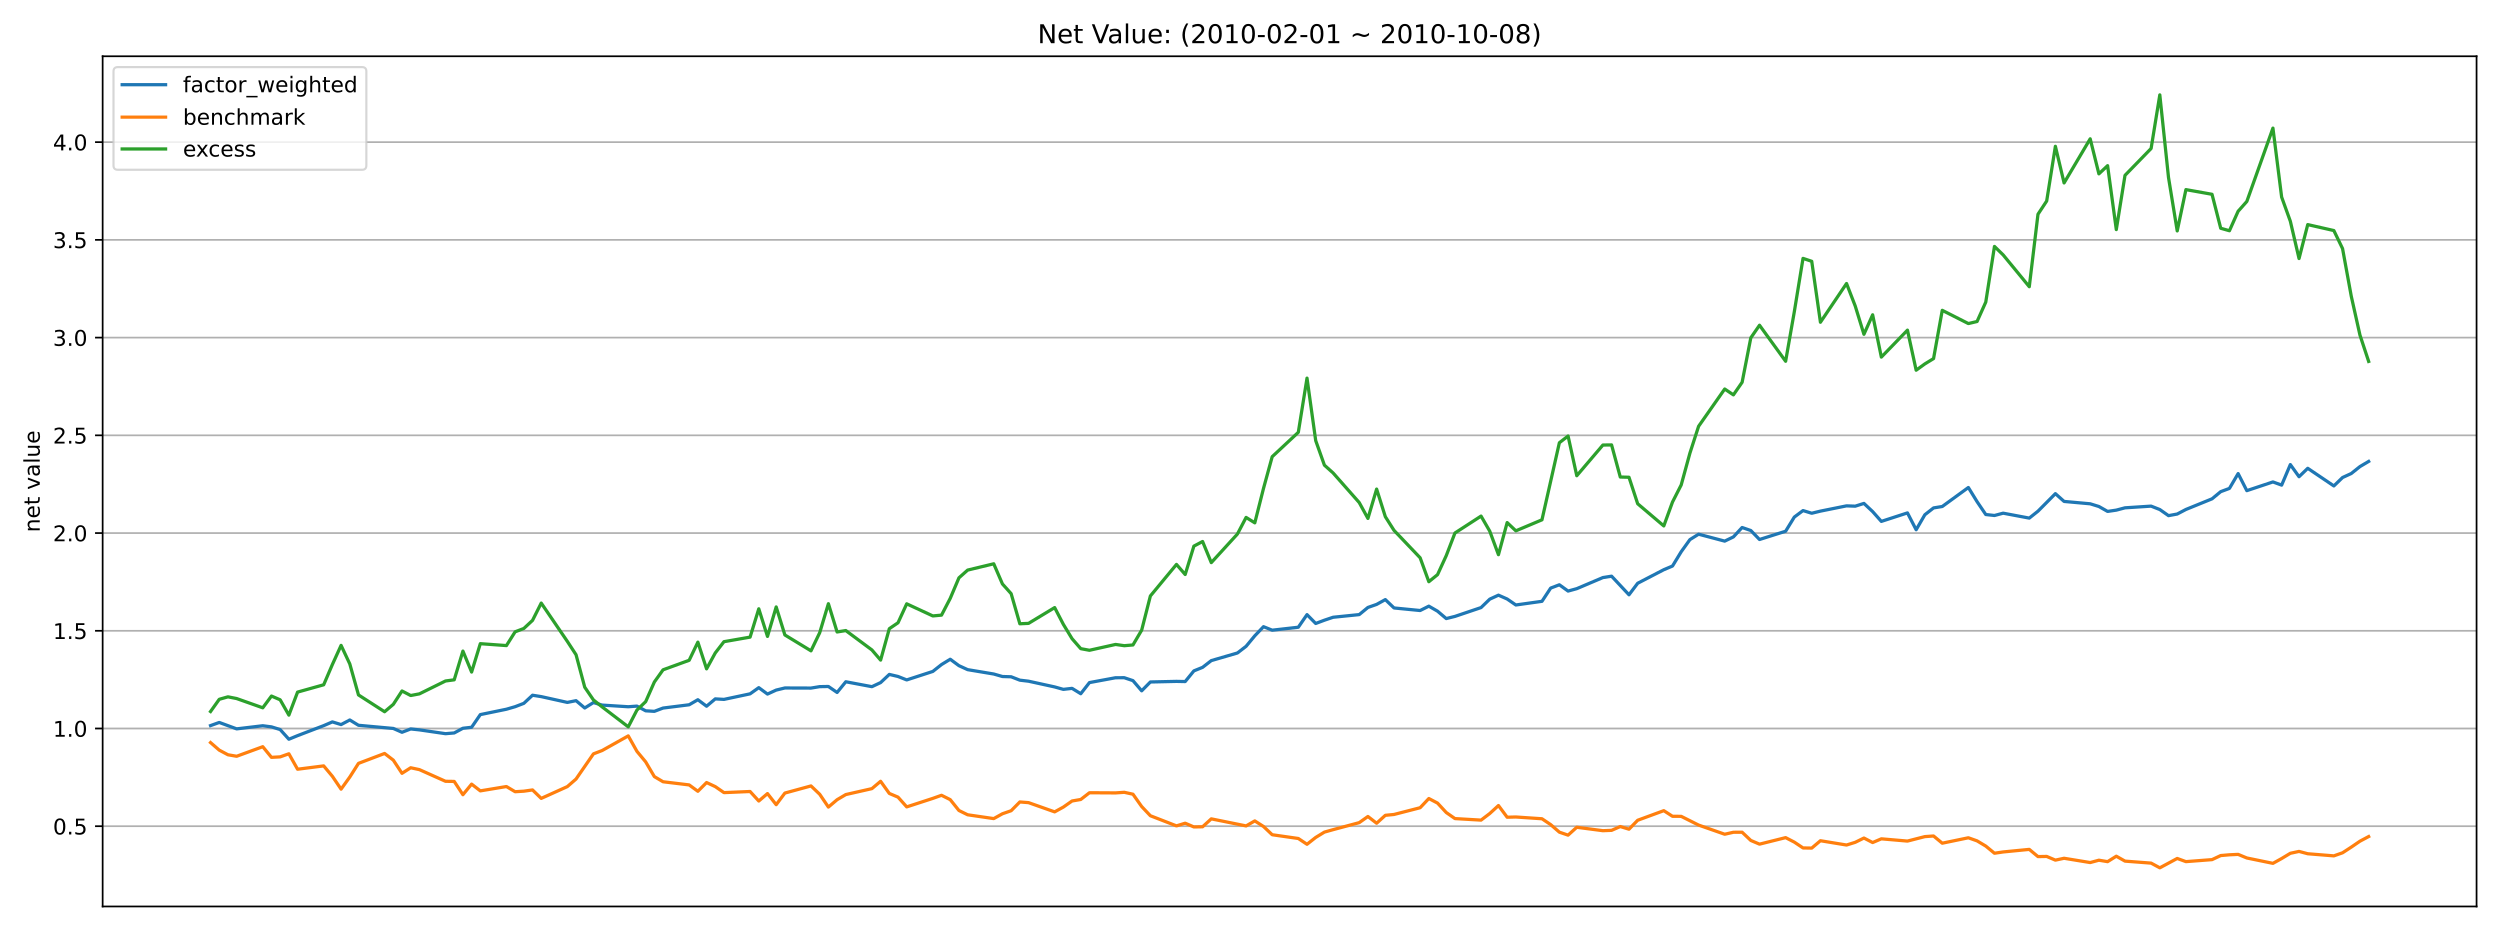 <?xml version="1.0" encoding="utf-8" standalone="no"?>
<!DOCTYPE svg PUBLIC "-//W3C//DTD SVG 1.1//EN"
  "http://www.w3.org/Graphics/SVG/1.1/DTD/svg11.dtd">
<!-- Created with matplotlib (https://matplotlib.org/) -->
<svg height="432pt" version="1.1" viewBox="0 0 1152 432" width="1152pt" xmlns="http://www.w3.org/2000/svg" xmlns:xlink="http://www.w3.org/1999/xlink">
 <defs>
  <style type="text/css">*{stroke-linecap:butt;stroke-linejoin:round;}</style>
 </defs>
 <g id="figure_1">
  <g id="patch_1">
   <path d="M 0 432 
L 1152 432 
L 1152 0 
L 0 0 
z
" style="fill:#ffffff;"/>
  </g>
  <g id="axes_1">
   <g id="patch_2">
    <path d="M 47.3 417.7 
L 1141.2 417.7 
L 1141.2 25.92 
L 47.3 25.92 
z
" style="fill:#ffffff;"/>
   </g>
   <g id="matplotlib.axis_1"/>
   <g id="matplotlib.axis_2">
    <g id="ytick_1">
     <g id="line2d_1">
      <path clip-path="url(#peb7932d9fa)" d="M 47.3 380.725 
L 1141.2 380.725 
" style="fill:none;stroke:#b0b0b0;stroke-linecap:square;stroke-width:0.8;"/>
     </g>
     <g id="line2d_2">
      <defs>
       <path d="M 0 0 
L -3.5 0 
" id="me5e9ace72b" style="stroke:#000000;stroke-width:0.8;"/>
      </defs>
      <g>
       <use style="stroke:#000000;stroke-width:0.8;" x="47.3" xlink:href="#me5e9ace72b" y="380.725"/>
      </g>
     </g>
     <g id="text_1">
      <!-- 0.5 -->
      <g transform="translate(24.397 384.524)scale(0.1 -0.1)">
       <defs>
        <path d="M 31.781 66.406 
Q 24.172 66.406 20.328 58.906 
Q 16.5 51.422 16.5 36.375 
Q 16.5 21.391 20.328 13.891 
Q 24.172 6.391 31.781 6.391 
Q 39.453 6.391 43.281 13.891 
Q 47.125 21.391 47.125 36.375 
Q 47.125 51.422 43.281 58.906 
Q 39.453 66.406 31.781 66.406 
z
M 31.781 74.219 
Q 44.047 74.219 50.516 64.516 
Q 56.984 54.828 56.984 36.375 
Q 56.984 17.969 50.516 8.266 
Q 44.047 -1.422 31.781 -1.422 
Q 19.531 -1.422 13.062 8.266 
Q 6.594 17.969 6.594 36.375 
Q 6.594 54.828 13.062 64.516 
Q 19.531 74.219 31.781 74.219 
z
" id="DejaVuSans-48"/>
        <path d="M 10.688 12.406 
L 21 12.406 
L 21 0 
L 10.688 0 
z
" id="DejaVuSans-46"/>
        <path d="M 10.797 72.906 
L 49.516 72.906 
L 49.516 64.594 
L 19.828 64.594 
L 19.828 46.734 
Q 21.969 47.469 24.109 47.828 
Q 26.266 48.188 28.422 48.188 
Q 40.625 48.188 47.75 41.5 
Q 54.891 34.812 54.891 23.391 
Q 54.891 11.625 47.562 5.094 
Q 40.234 -1.422 26.906 -1.422 
Q 22.312 -1.422 17.547 -0.641 
Q 12.797 0.141 7.719 1.703 
L 7.719 11.625 
Q 12.109 9.234 16.797 8.062 
Q 21.484 6.891 26.703 6.891 
Q 35.156 6.891 40.078 11.328 
Q 45.016 15.766 45.016 23.391 
Q 45.016 31 40.078 35.438 
Q 35.156 39.891 26.703 39.891 
Q 22.75 39.891 18.812 39.016 
Q 14.891 38.141 10.797 36.281 
z
" id="DejaVuSans-53"/>
       </defs>
       <use xlink:href="#DejaVuSans-48"/>
       <use x="63.623" xlink:href="#DejaVuSans-46"/>
       <use x="95.41" xlink:href="#DejaVuSans-53"/>
      </g>
     </g>
    </g>
    <g id="ytick_2">
     <g id="line2d_3">
      <path clip-path="url(#peb7932d9fa)" d="M 47.3 335.693 
L 1141.2 335.693 
" style="fill:none;stroke:#b0b0b0;stroke-linecap:square;stroke-width:0.8;"/>
     </g>
     <g id="line2d_4">
      <g>
       <use style="stroke:#000000;stroke-width:0.8;" x="47.3" xlink:href="#me5e9ace72b" y="335.693"/>
      </g>
     </g>
     <g id="text_2">
      <!-- 1.0 -->
      <g transform="translate(24.397 339.492)scale(0.1 -0.1)">
       <defs>
        <path d="M 12.406 8.297 
L 28.516 8.297 
L 28.516 63.922 
L 10.984 60.406 
L 10.984 69.391 
L 28.422 72.906 
L 38.281 72.906 
L 38.281 8.297 
L 54.391 8.297 
L 54.391 0 
L 12.406 0 
z
" id="DejaVuSans-49"/>
       </defs>
       <use xlink:href="#DejaVuSans-49"/>
       <use x="63.623" xlink:href="#DejaVuSans-46"/>
       <use x="95.41" xlink:href="#DejaVuSans-48"/>
      </g>
     </g>
    </g>
    <g id="ytick_3">
     <g id="line2d_5">
      <path clip-path="url(#peb7932d9fa)" d="M 47.3 290.66 
L 1141.2 290.66 
" style="fill:none;stroke:#b0b0b0;stroke-linecap:square;stroke-width:0.8;"/>
     </g>
     <g id="line2d_6">
      <g>
       <use style="stroke:#000000;stroke-width:0.8;" x="47.3" xlink:href="#me5e9ace72b" y="290.66"/>
      </g>
     </g>
     <g id="text_3">
      <!-- 1.5 -->
      <g transform="translate(24.397 294.46)scale(0.1 -0.1)">
       <use xlink:href="#DejaVuSans-49"/>
       <use x="63.623" xlink:href="#DejaVuSans-46"/>
       <use x="95.41" xlink:href="#DejaVuSans-53"/>
      </g>
     </g>
    </g>
    <g id="ytick_4">
     <g id="line2d_7">
      <path clip-path="url(#peb7932d9fa)" d="M 47.3 245.628 
L 1141.2 245.628 
" style="fill:none;stroke:#b0b0b0;stroke-linecap:square;stroke-width:0.8;"/>
     </g>
     <g id="line2d_8">
      <g>
       <use style="stroke:#000000;stroke-width:0.8;" x="47.3" xlink:href="#me5e9ace72b" y="245.628"/>
      </g>
     </g>
     <g id="text_4">
      <!-- 2.0 -->
      <g transform="translate(24.397 249.427)scale(0.1 -0.1)">
       <defs>
        <path d="M 19.188 8.297 
L 53.609 8.297 
L 53.609 0 
L 7.328 0 
L 7.328 8.297 
Q 12.938 14.109 22.625 23.891 
Q 32.328 33.688 34.812 36.531 
Q 39.547 41.844 41.422 45.531 
Q 43.312 49.219 43.312 52.781 
Q 43.312 58.594 39.234 62.25 
Q 35.156 65.922 28.609 65.922 
Q 23.969 65.922 18.812 64.312 
Q 13.672 62.703 7.812 59.422 
L 7.812 69.391 
Q 13.766 71.781 18.938 73 
Q 24.125 74.219 28.422 74.219 
Q 39.75 74.219 46.484 68.547 
Q 53.219 62.891 53.219 53.422 
Q 53.219 48.922 51.531 44.891 
Q 49.859 40.875 45.406 35.406 
Q 44.188 33.984 37.641 27.219 
Q 31.109 20.453 19.188 8.297 
z
" id="DejaVuSans-50"/>
       </defs>
       <use xlink:href="#DejaVuSans-50"/>
       <use x="63.623" xlink:href="#DejaVuSans-46"/>
       <use x="95.41" xlink:href="#DejaVuSans-48"/>
      </g>
     </g>
    </g>
    <g id="ytick_5">
     <g id="line2d_9">
      <path clip-path="url(#peb7932d9fa)" d="M 47.3 200.596 
L 1141.2 200.596 
" style="fill:none;stroke:#b0b0b0;stroke-linecap:square;stroke-width:0.8;"/>
     </g>
     <g id="line2d_10">
      <g>
       <use style="stroke:#000000;stroke-width:0.8;" x="47.3" xlink:href="#me5e9ace72b" y="200.596"/>
      </g>
     </g>
     <g id="text_5">
      <!-- 2.5 -->
      <g transform="translate(24.397 204.395)scale(0.1 -0.1)">
       <use xlink:href="#DejaVuSans-50"/>
       <use x="63.623" xlink:href="#DejaVuSans-46"/>
       <use x="95.41" xlink:href="#DejaVuSans-53"/>
      </g>
     </g>
    </g>
    <g id="ytick_6">
     <g id="line2d_11">
      <path clip-path="url(#peb7932d9fa)" d="M 47.3 155.564 
L 1141.2 155.564 
" style="fill:none;stroke:#b0b0b0;stroke-linecap:square;stroke-width:0.8;"/>
     </g>
     <g id="line2d_12">
      <g>
       <use style="stroke:#000000;stroke-width:0.8;" x="47.3" xlink:href="#me5e9ace72b" y="155.564"/>
      </g>
     </g>
     <g id="text_6">
      <!-- 3.0 -->
      <g transform="translate(24.397 159.363)scale(0.1 -0.1)">
       <defs>
        <path d="M 40.578 39.312 
Q 47.656 37.797 51.625 33 
Q 55.609 28.219 55.609 21.188 
Q 55.609 10.406 48.188 4.484 
Q 40.766 -1.422 27.094 -1.422 
Q 22.516 -1.422 17.656 -0.516 
Q 12.797 0.391 7.625 2.203 
L 7.625 11.719 
Q 11.719 9.328 16.594 8.109 
Q 21.484 6.891 26.812 6.891 
Q 36.078 6.891 40.938 10.547 
Q 45.797 14.203 45.797 21.188 
Q 45.797 27.641 41.281 31.266 
Q 36.766 34.906 28.719 34.906 
L 20.219 34.906 
L 20.219 43.016 
L 29.109 43.016 
Q 36.375 43.016 40.234 45.922 
Q 44.094 48.828 44.094 54.297 
Q 44.094 59.906 40.109 62.906 
Q 36.141 65.922 28.719 65.922 
Q 24.656 65.922 20.016 65.031 
Q 15.375 64.156 9.812 62.312 
L 9.812 71.094 
Q 15.438 72.656 20.344 73.438 
Q 25.25 74.219 29.594 74.219 
Q 40.828 74.219 47.359 69.109 
Q 53.906 64.016 53.906 55.328 
Q 53.906 49.266 50.438 45.094 
Q 46.969 40.922 40.578 39.312 
z
" id="DejaVuSans-51"/>
       </defs>
       <use xlink:href="#DejaVuSans-51"/>
       <use x="63.623" xlink:href="#DejaVuSans-46"/>
       <use x="95.41" xlink:href="#DejaVuSans-48"/>
      </g>
     </g>
    </g>
    <g id="ytick_7">
     <g id="line2d_13">
      <path clip-path="url(#peb7932d9fa)" d="M 47.3 110.531 
L 1141.2 110.531 
" style="fill:none;stroke:#b0b0b0;stroke-linecap:square;stroke-width:0.8;"/>
     </g>
     <g id="line2d_14">
      <g>
       <use style="stroke:#000000;stroke-width:0.8;" x="47.3" xlink:href="#me5e9ace72b" y="110.531"/>
      </g>
     </g>
     <g id="text_7">
      <!-- 3.5 -->
      <g transform="translate(24.397 114.33)scale(0.1 -0.1)">
       <use xlink:href="#DejaVuSans-51"/>
       <use x="63.623" xlink:href="#DejaVuSans-46"/>
       <use x="95.41" xlink:href="#DejaVuSans-53"/>
      </g>
     </g>
    </g>
    <g id="ytick_8">
     <g id="line2d_15">
      <path clip-path="url(#peb7932d9fa)" d="M 47.3 65.499 
L 1141.2 65.499 
" style="fill:none;stroke:#b0b0b0;stroke-linecap:square;stroke-width:0.8;"/>
     </g>
     <g id="line2d_16">
      <g>
       <use style="stroke:#000000;stroke-width:0.8;" x="47.3" xlink:href="#me5e9ace72b" y="65.499"/>
      </g>
     </g>
     <g id="text_8">
      <!-- 4.0 -->
      <g transform="translate(24.397 69.298)scale(0.1 -0.1)">
       <defs>
        <path d="M 37.797 64.312 
L 12.891 25.391 
L 37.797 25.391 
z
M 35.203 72.906 
L 47.609 72.906 
L 47.609 25.391 
L 58.016 25.391 
L 58.016 17.188 
L 47.609 17.188 
L 47.609 0 
L 37.797 0 
L 37.797 17.188 
L 4.891 17.188 
L 4.891 26.703 
z
" id="DejaVuSans-52"/>
       </defs>
       <use xlink:href="#DejaVuSans-52"/>
       <use x="63.623" xlink:href="#DejaVuSans-46"/>
       <use x="95.41" xlink:href="#DejaVuSans-48"/>
      </g>
     </g>
    </g>
    <g id="text_9">
     <!-- net value -->
     <g transform="translate(18.317 245.262)rotate(-90)scale(0.1 -0.1)">
      <defs>
       <path d="M 54.891 33.016 
L 54.891 0 
L 45.906 0 
L 45.906 32.719 
Q 45.906 40.484 42.875 44.328 
Q 39.844 48.188 33.797 48.188 
Q 26.516 48.188 22.312 43.547 
Q 18.109 38.922 18.109 30.906 
L 18.109 0 
L 9.078 0 
L 9.078 54.688 
L 18.109 54.688 
L 18.109 46.188 
Q 21.344 51.125 25.703 53.562 
Q 30.078 56 35.797 56 
Q 45.219 56 50.047 50.172 
Q 54.891 44.344 54.891 33.016 
z
" id="DejaVuSans-110"/>
       <path d="M 56.203 29.594 
L 56.203 25.203 
L 14.891 25.203 
Q 15.484 15.922 20.484 11.062 
Q 25.484 6.203 34.422 6.203 
Q 39.594 6.203 44.453 7.469 
Q 49.312 8.734 54.109 11.281 
L 54.109 2.781 
Q 49.266 0.734 44.188 -0.344 
Q 39.109 -1.422 33.891 -1.422 
Q 20.797 -1.422 13.156 6.188 
Q 5.516 13.812 5.516 26.812 
Q 5.516 40.234 12.766 48.109 
Q 20.016 56 32.328 56 
Q 43.359 56 49.781 48.891 
Q 56.203 41.797 56.203 29.594 
z
M 47.219 32.234 
Q 47.125 39.594 43.094 43.984 
Q 39.062 48.391 32.422 48.391 
Q 24.906 48.391 20.391 44.141 
Q 15.875 39.891 15.188 32.172 
z
" id="DejaVuSans-101"/>
       <path d="M 18.312 70.219 
L 18.312 54.688 
L 36.812 54.688 
L 36.812 47.703 
L 18.312 47.703 
L 18.312 18.016 
Q 18.312 11.328 20.141 9.422 
Q 21.969 7.516 27.594 7.516 
L 36.812 7.516 
L 36.812 0 
L 27.594 0 
Q 17.188 0 13.234 3.875 
Q 9.281 7.766 9.281 18.016 
L 9.281 47.703 
L 2.688 47.703 
L 2.688 54.688 
L 9.281 54.688 
L 9.281 70.219 
z
" id="DejaVuSans-116"/>
       <path id="DejaVuSans-32"/>
       <path d="M 2.984 54.688 
L 12.5 54.688 
L 29.594 8.797 
L 46.688 54.688 
L 56.203 54.688 
L 35.688 0 
L 23.484 0 
z
" id="DejaVuSans-118"/>
       <path d="M 34.281 27.484 
Q 23.391 27.484 19.188 25 
Q 14.984 22.516 14.984 16.5 
Q 14.984 11.719 18.141 8.906 
Q 21.297 6.109 26.703 6.109 
Q 34.188 6.109 38.703 11.406 
Q 43.219 16.703 43.219 25.484 
L 43.219 27.484 
z
M 52.203 31.203 
L 52.203 0 
L 43.219 0 
L 43.219 8.297 
Q 40.141 3.328 35.547 0.953 
Q 30.953 -1.422 24.312 -1.422 
Q 15.922 -1.422 10.953 3.297 
Q 6 8.016 6 15.922 
Q 6 25.141 12.172 29.828 
Q 18.359 34.516 30.609 34.516 
L 43.219 34.516 
L 43.219 35.406 
Q 43.219 41.609 39.141 45 
Q 35.062 48.391 27.688 48.391 
Q 23 48.391 18.547 47.266 
Q 14.109 46.141 10.016 43.891 
L 10.016 52.203 
Q 14.938 54.109 19.578 55.047 
Q 24.219 56 28.609 56 
Q 40.484 56 46.344 49.844 
Q 52.203 43.703 52.203 31.203 
z
" id="DejaVuSans-97"/>
       <path d="M 9.422 75.984 
L 18.406 75.984 
L 18.406 0 
L 9.422 0 
z
" id="DejaVuSans-108"/>
       <path d="M 8.5 21.578 
L 8.5 54.688 
L 17.484 54.688 
L 17.484 21.922 
Q 17.484 14.156 20.5 10.266 
Q 23.531 6.391 29.594 6.391 
Q 36.859 6.391 41.078 11.031 
Q 45.312 15.672 45.312 23.688 
L 45.312 54.688 
L 54.297 54.688 
L 54.297 0 
L 45.312 0 
L 45.312 8.406 
Q 42.047 3.422 37.719 1 
Q 33.406 -1.422 27.688 -1.422 
Q 18.266 -1.422 13.375 4.438 
Q 8.5 10.297 8.5 21.578 
z
M 31.109 56 
z
" id="DejaVuSans-117"/>
      </defs>
      <use xlink:href="#DejaVuSans-110"/>
      <use x="63.379" xlink:href="#DejaVuSans-101"/>
      <use x="124.902" xlink:href="#DejaVuSans-116"/>
      <use x="164.111" xlink:href="#DejaVuSans-32"/>
      <use x="195.898" xlink:href="#DejaVuSans-118"/>
      <use x="255.078" xlink:href="#DejaVuSans-97"/>
      <use x="316.357" xlink:href="#DejaVuSans-108"/>
      <use x="344.141" xlink:href="#DejaVuSans-117"/>
      <use x="407.52" xlink:href="#DejaVuSans-101"/>
     </g>
    </g>
   </g>
   <g id="line2d_17">
    <path clip-path="url(#peb7932d9fa)" d="M 97.023 334.358 
L 101.033 332.907 
L 109.052 335.862 
L 121.082 334.424 
L 125.092 334.943 
L 129.102 336.178 
L 133.112 340.638 
L 137.122 338.984 
L 149.151 334.379 
L 153.161 332.651 
L 157.171 333.888 
L 161.181 331.762 
L 165.191 334.211 
L 181.231 335.671 
L 185.24 337.434 
L 189.25 335.9 
L 193.26 336.325 
L 205.29 338.079 
L 209.3 337.743 
L 213.31 335.584 
L 217.32 335.125 
L 221.33 329.291 
L 233.359 326.811 
L 237.369 325.643 
L 241.379 324.101 
L 245.389 320.363 
L 249.399 321 
L 261.429 323.668 
L 265.438 322.868 
L 269.448 326.243 
L 273.458 323.737 
L 277.468 324.905 
L 289.498 325.666 
L 293.508 325.371 
L 297.518 327.541 
L 301.527 327.786 
L 305.537 326.271 
L 317.567 324.758 
L 321.577 322.434 
L 325.587 325.422 
L 329.597 322.047 
L 333.607 322.279 
L 345.636 319.724 
L 349.646 316.872 
L 353.656 319.826 
L 357.666 317.988 
L 361.676 317.019 
L 373.706 317.067 
L 377.716 316.406 
L 381.725 316.332 
L 385.735 319.084 
L 389.745 314.157 
L 401.775 316.419 
L 405.785 314.537 
L 409.795 310.773 
L 413.805 311.717 
L 417.815 313.31 
L 429.844 309.395 
L 433.854 306.227 
L 437.864 303.779 
L 441.874 306.739 
L 445.884 308.572 
L 457.913 310.585 
L 461.923 311.739 
L 465.933 311.86 
L 469.943 313.42 
L 473.953 313.899 
L 485.983 316.534 
L 489.993 317.661 
L 494.003 317.197 
L 498.012 319.664 
L 502.022 314.534 
L 514.052 312.304 
L 518.062 312.294 
L 522.072 313.638 
L 526.082 318.328 
L 530.092 314.255 
L 542.121 313.979 
L 546.131 314.064 
L 550.141 309.142 
L 554.151 307.517 
L 558.161 304.407 
L 570.191 300.898 
L 574.201 297.813 
L 578.21 292.974 
L 582.22 288.78 
L 586.23 290.39 
L 598.26 289.026 
L 602.27 283.222 
L 606.28 287.294 
L 610.29 285.787 
L 614.299 284.435 
L 626.329 283.207 
L 630.339 279.913 
L 634.349 278.508 
L 638.359 276.294 
L 642.369 280.146 
L 654.398 281.327 
L 658.408 279.321 
L 662.418 281.63 
L 666.428 285.036 
L 670.438 284.039 
L 682.468 279.972 
L 686.478 276.092 
L 690.488 274.252 
L 694.497 276.022 
L 698.507 278.775 
L 710.537 277.086 
L 714.547 270.991 
L 718.557 269.467 
L 722.567 272.363 
L 726.577 271.257 
L 738.606 266.145 
L 742.616 265.504 
L 750.636 274.076 
L 754.646 268.765 
L 766.676 262.52 
L 770.685 260.83 
L 774.695 254.242 
L 778.705 248.66 
L 782.715 246.159 
L 794.745 249.349 
L 798.755 247.407 
L 802.765 243.076 
L 806.775 244.465 
L 810.784 248.598 
L 822.814 244.793 
L 826.824 238.264 
L 830.834 235.271 
L 834.844 236.506 
L 838.854 235.527 
L 850.883 233.1 
L 854.893 233.244 
L 858.903 231.973 
L 862.913 235.736 
L 866.923 240.256 
L 878.953 236.345 
L 882.963 244.106 
L 886.973 237.191 
L 890.982 234.049 
L 894.992 233.395 
L 907.022 224.644 
L 911.032 231.163 
L 915.042 237.091 
L 919.052 237.539 
L 923.062 236.473 
L 935.091 238.743 
L 939.101 235.554 
L 947.121 227.479 
L 951.131 231.058 
L 963.161 232.153 
L 967.17 233.394 
L 971.18 235.659 
L 975.19 235.07 
L 979.2 234.006 
L 991.23 233.222 
L 995.24 234.799 
L 999.25 237.609 
L 1003.26 236.866 
L 1007.269 234.759 
L 1019.299 229.863 
L 1023.309 226.554 
L 1027.319 225.062 
L 1031.329 218.231 
L 1035.339 226.091 
L 1047.368 222.079 
L 1051.378 223.543 
L 1055.388 214.08 
L 1059.398 219.668 
L 1063.408 215.796 
L 1075.438 223.918 
L 1079.448 220.043 
L 1083.457 218.199 
L 1087.467 215 
L 1091.477 212.625 
L 1091.477 212.625 
" style="fill:none;stroke:#1f77b4;stroke-linecap:square;stroke-width:1.5;"/>
   </g>
   <g id="line2d_18">
    <path clip-path="url(#peb7932d9fa)" d="M 97.023 342.186 
L 101.033 345.661 
L 105.043 347.801 
L 109.052 348.486 
L 121.082 344.079 
L 125.092 348.985 
L 129.102 348.767 
L 133.112 347.344 
L 137.122 354.457 
L 149.151 352.923 
L 153.161 357.722 
L 157.171 363.641 
L 161.181 358.064 
L 165.191 351.76 
L 177.221 347.196 
L 181.231 350.266 
L 185.24 356.34 
L 189.25 353.783 
L 193.26 354.644 
L 205.29 360.02 
L 209.3 360.083 
L 213.31 366.199 
L 217.32 361.323 
L 221.33 364.432 
L 233.359 362.438 
L 237.369 364.823 
L 241.379 364.578 
L 245.389 364.007 
L 249.399 367.899 
L 261.429 362.465 
L 265.438 358.982 
L 273.458 347.376 
L 277.468 345.841 
L 289.498 339.099 
L 293.508 346.231 
L 297.518 351.066 
L 301.527 357.86 
L 305.537 360.232 
L 317.567 361.69 
L 321.577 364.62 
L 325.587 360.601 
L 329.597 362.467 
L 333.607 365.24 
L 345.636 364.724 
L 349.646 369.107 
L 353.656 365.683 
L 357.666 370.794 
L 361.676 365.442 
L 373.706 362.158 
L 377.716 365.991 
L 381.725 371.901 
L 385.735 368.503 
L 389.745 366.135 
L 401.775 363.404 
L 405.785 360.021 
L 409.795 365.621 
L 413.805 367.323 
L 417.815 371.813 
L 429.844 367.895 
L 433.854 366.468 
L 437.864 368.473 
L 441.874 373.474 
L 445.884 375.45 
L 457.913 377.209 
L 461.923 374.98 
L 465.933 373.583 
L 469.943 369.542 
L 473.953 369.855 
L 485.983 374.108 
L 489.993 371.905 
L 494.003 369.096 
L 498.012 368.402 
L 502.022 365.293 
L 514.052 365.368 
L 518.062 365.094 
L 522.072 365.973 
L 526.082 371.647 
L 530.092 375.891 
L 542.121 380.564 
L 546.131 379.331 
L 550.141 381.055 
L 554.151 380.978 
L 558.161 377.328 
L 574.201 380.581 
L 578.21 378.272 
L 582.22 380.848 
L 586.23 384.647 
L 598.26 386.376 
L 602.27 389.044 
L 606.28 385.889 
L 610.29 383.432 
L 614.299 382.303 
L 626.329 379.075 
L 630.339 376.239 
L 634.349 379.343 
L 638.359 375.699 
L 642.369 375.305 
L 654.398 372.203 
L 658.408 367.961 
L 662.418 370.065 
L 666.428 374.408 
L 670.438 377.202 
L 682.468 377.91 
L 686.478 374.867 
L 690.488 371.195 
L 694.497 376.576 
L 698.507 376.47 
L 710.537 377.284 
L 714.547 379.978 
L 718.557 383.458 
L 722.567 384.832 
L 726.577 381.207 
L 738.606 382.782 
L 742.616 382.621 
L 746.626 380.869 
L 750.636 382.094 
L 754.646 377.974 
L 766.676 373.554 
L 770.685 376.146 
L 774.695 376.173 
L 782.715 380.196 
L 794.745 384.416 
L 798.755 383.51 
L 802.765 383.488 
L 806.775 387.28 
L 810.784 388.983 
L 822.814 385.98 
L 826.824 388.052 
L 830.834 390.73 
L 834.844 390.804 
L 838.854 387.409 
L 850.883 389.387 
L 854.893 388.135 
L 858.903 386.167 
L 862.913 388.244 
L 866.923 386.532 
L 878.953 387.569 
L 886.973 385.512 
L 890.982 385.224 
L 894.992 388.545 
L 907.022 386.05 
L 911.032 387.473 
L 915.042 389.873 
L 919.052 393.169 
L 923.062 392.577 
L 935.091 391.398 
L 939.101 394.72 
L 943.111 394.645 
L 947.121 396.347 
L 951.131 395.493 
L 963.161 397.464 
L 967.17 396.384 
L 971.18 397.049 
L 975.19 394.541 
L 979.2 396.804 
L 991.23 397.725 
L 995.24 399.892 
L 1003.26 395.577 
L 1007.269 397.038 
L 1019.299 396.119 
L 1023.309 394.239 
L 1027.319 393.891 
L 1031.329 393.702 
L 1035.339 395.357 
L 1047.368 397.831 
L 1051.378 395.612 
L 1055.388 393.198 
L 1059.398 392.331 
L 1063.408 393.408 
L 1075.438 394.383 
L 1079.448 392.965 
L 1083.457 390.361 
L 1087.467 387.621 
L 1091.477 385.486 
L 1091.477 385.486 
" style="fill:none;stroke:#ff7f0e;stroke-linecap:square;stroke-width:1.5;"/>
   </g>
   <g id="line2d_19">
    <path clip-path="url(#peb7932d9fa)" d="M 97.023 327.864 
L 101.033 322.241 
L 105.043 321.101 
L 109.052 321.894 
L 121.082 326.156 
L 125.092 320.74 
L 129.102 322.467 
L 133.112 329.519 
L 137.122 318.919 
L 149.151 315.548 
L 153.161 306.201 
L 157.171 297.389 
L 161.181 305.943 
L 165.191 320.223 
L 177.221 327.966 
L 181.231 324.566 
L 185.24 318.404 
L 189.25 320.494 
L 193.26 319.732 
L 205.29 313.797 
L 209.3 313.26 
L 213.31 300.024 
L 217.32 309.677 
L 221.33 296.605 
L 233.359 297.483 
L 237.369 291.138 
L 241.379 289.604 
L 245.389 285.87 
L 249.399 277.899 
L 261.429 295.551 
L 265.438 301.695 
L 269.448 316.67 
L 273.458 322.537 
L 277.468 325.74 
L 289.498 334.933 
L 293.508 327.191 
L 297.518 323.329 
L 301.527 314.267 
L 305.537 308.648 
L 317.567 304.261 
L 321.577 295.908 
L 325.587 308.201 
L 329.597 300.878 
L 333.607 295.686 
L 345.636 293.586 
L 349.646 280.539 
L 353.656 293.256 
L 357.666 279.682 
L 361.676 292.593 
L 373.706 299.903 
L 377.716 291.553 
L 381.725 278.19 
L 385.735 291.212 
L 389.745 290.564 
L 401.775 299.496 
L 405.785 304.173 
L 409.795 289.7 
L 413.805 286.967 
L 417.815 278.242 
L 429.844 283.819 
L 433.854 283.454 
L 437.864 275.727 
L 441.874 266.272 
L 445.884 262.699 
L 457.913 259.799 
L 461.923 269.083 
L 465.933 273.56 
L 469.943 287.431 
L 473.953 287.252 
L 485.983 279.977 
L 489.993 287.698 
L 494.003 294.307 
L 498.012 298.905 
L 502.022 299.646 
L 514.052 296.961 
L 518.062 297.535 
L 522.072 297.196 
L 526.082 290.371 
L 530.092 274.621 
L 542.121 260.084 
L 546.131 264.728 
L 550.141 251.654 
L 554.151 249.526 
L 558.161 259.256 
L 570.191 246.093 
L 574.201 238.434 
L 578.21 240.923 
L 582.22 225.059 
L 586.23 210.439 
L 598.26 199.216 
L 602.27 174.25 
L 606.28 203.049 
L 610.29 214.349 
L 614.299 217.947 
L 626.329 231.58 
L 630.339 238.887 
L 634.349 225.372 
L 638.359 238.092 
L 642.369 244.406 
L 654.398 257.027 
L 658.408 268.05 
L 662.418 264.797 
L 666.428 256.047 
L 670.438 245.61 
L 682.468 237.814 
L 686.478 244.765 
L 690.488 255.598 
L 694.497 240.807 
L 698.507 244.605 
L 710.537 239.532 
L 718.557 204.011 
L 722.567 200.917 
L 726.577 219.213 
L 738.606 205.075 
L 742.616 205.019 
L 746.626 219.815 
L 750.636 219.923 
L 754.646 232.137 
L 766.676 242.344 
L 770.685 231.34 
L 774.695 223.466 
L 778.705 208.826 
L 782.715 196.428 
L 794.745 179.26 
L 798.755 181.947 
L 802.765 176.159 
L 806.775 155.666 
L 810.784 149.866 
L 822.814 166.468 
L 826.824 143.608 
L 830.834 119.065 
L 834.844 120.406 
L 838.854 148.486 
L 850.883 130.643 
L 854.893 141.025 
L 858.903 154.043 
L 862.913 145.061 
L 866.923 164.55 
L 878.953 152.136 
L 882.963 170.588 
L 886.973 167.688 
L 890.982 165.236 
L 894.992 142.999 
L 907.022 149.097 
L 911.032 148.149 
L 915.042 139.201 
L 919.052 113.562 
L 923.062 117.47 
L 935.091 132.114 
L 939.101 98.717 
L 943.111 92.623 
L 947.121 67.417 
L 951.131 84.29 
L 963.161 63.971 
L 967.17 80.106 
L 971.18 76.347 
L 975.19 105.784 
L 979.2 80.802 
L 991.23 68.426 
L 995.24 43.728 
L 999.25 81.8 
L 1003.26 106.399 
L 1007.269 87.376 
L 1019.299 89.529 
L 1023.309 105.181 
L 1027.319 106.32 
L 1031.329 97.342 
L 1035.339 92.824 
L 1047.368 59.041 
L 1051.378 90.81 
L 1055.388 101.958 
L 1059.398 119.127 
L 1063.408 103.494 
L 1075.438 106.24 
L 1079.448 114.546 
L 1083.457 136.473 
L 1087.467 154.411 
L 1091.477 166.541 
L 1091.477 166.541 
" style="fill:none;stroke:#2ca02c;stroke-linecap:square;stroke-width:1.5;"/>
   </g>
   <g id="patch_3">
    <path d="M 47.3 417.7 
L 47.3 25.92 
" style="fill:none;stroke:#000000;stroke-linecap:square;stroke-linejoin:miter;stroke-width:0.8;"/>
   </g>
   <g id="patch_4">
    <path d="M 1141.2 417.7 
L 1141.2 25.92 
" style="fill:none;stroke:#000000;stroke-linecap:square;stroke-linejoin:miter;stroke-width:0.8;"/>
   </g>
   <g id="patch_5">
    <path d="M 47.3 417.7 
L 1141.2 417.7 
" style="fill:none;stroke:#000000;stroke-linecap:square;stroke-linejoin:miter;stroke-width:0.8;"/>
   </g>
   <g id="patch_6">
    <path d="M 47.3 25.92 
L 1141.2 25.92 
" style="fill:none;stroke:#000000;stroke-linecap:square;stroke-linejoin:miter;stroke-width:0.8;"/>
   </g>
   <g id="text_10">
    <!-- Net Value: (2010-02-01 ~ 2010-10-08) -->
    <g transform="translate(478.142 19.92)scale(0.12 -0.12)">
     <defs>
      <path d="M 9.812 72.906 
L 23.094 72.906 
L 55.422 11.922 
L 55.422 72.906 
L 64.984 72.906 
L 64.984 0 
L 51.703 0 
L 19.391 60.984 
L 19.391 0 
L 9.812 0 
z
" id="DejaVuSans-78"/>
      <path d="M 28.609 0 
L 0.781 72.906 
L 11.078 72.906 
L 34.188 11.531 
L 57.328 72.906 
L 67.578 72.906 
L 39.797 0 
z
" id="DejaVuSans-86"/>
      <path d="M 11.719 12.406 
L 22.016 12.406 
L 22.016 0 
L 11.719 0 
z
M 11.719 51.703 
L 22.016 51.703 
L 22.016 39.312 
L 11.719 39.312 
z
" id="DejaVuSans-58"/>
      <path d="M 31 75.875 
Q 24.469 64.656 21.281 53.656 
Q 18.109 42.672 18.109 31.391 
Q 18.109 20.125 21.312 9.062 
Q 24.516 -2 31 -13.188 
L 23.188 -13.188 
Q 15.875 -1.703 12.234 9.375 
Q 8.594 20.453 8.594 31.391 
Q 8.594 42.281 12.203 53.312 
Q 15.828 64.359 23.188 75.875 
z
" id="DejaVuSans-40"/>
      <path d="M 4.891 31.391 
L 31.203 31.391 
L 31.203 23.391 
L 4.891 23.391 
z
" id="DejaVuSans-45"/>
      <path d="M 73.188 39.891 
L 73.188 31.203 
Q 68.062 27.344 63.688 25.688 
Q 59.328 24.031 54.594 24.031 
Q 49.219 24.031 42.094 26.906 
Q 41.547 27.094 41.312 27.203 
Q 40.969 27.344 40.234 27.594 
Q 32.672 30.609 28.078 30.609 
Q 23.781 30.609 19.578 28.734 
Q 15.375 26.859 10.594 22.797 
L 10.594 31.5 
Q 15.719 35.359 20.094 37.031 
Q 24.469 38.719 29.203 38.719 
Q 34.578 38.719 41.75 35.797 
Q 42.234 35.594 42.484 35.5 
Q 42.875 35.359 43.562 35.109 
Q 51.125 32.078 55.719 32.078 
Q 59.906 32.078 64.031 33.938 
Q 68.172 35.797 73.188 39.891 
z
" id="DejaVuSans-126"/>
      <path d="M 31.781 34.625 
Q 24.75 34.625 20.719 30.859 
Q 16.703 27.094 16.703 20.516 
Q 16.703 13.922 20.719 10.156 
Q 24.75 6.391 31.781 6.391 
Q 38.812 6.391 42.859 10.172 
Q 46.922 13.969 46.922 20.516 
Q 46.922 27.094 42.891 30.859 
Q 38.875 34.625 31.781 34.625 
z
M 21.922 38.812 
Q 15.578 40.375 12.031 44.719 
Q 8.5 49.078 8.5 55.328 
Q 8.5 64.062 14.719 69.141 
Q 20.953 74.219 31.781 74.219 
Q 42.672 74.219 48.875 69.141 
Q 55.078 64.062 55.078 55.328 
Q 55.078 49.078 51.531 44.719 
Q 48 40.375 41.703 38.812 
Q 48.828 37.156 52.797 32.312 
Q 56.781 27.484 56.781 20.516 
Q 56.781 9.906 50.312 4.234 
Q 43.844 -1.422 31.781 -1.422 
Q 19.734 -1.422 13.25 4.234 
Q 6.781 9.906 6.781 20.516 
Q 6.781 27.484 10.781 32.312 
Q 14.797 37.156 21.922 38.812 
z
M 18.312 54.391 
Q 18.312 48.734 21.844 45.562 
Q 25.391 42.391 31.781 42.391 
Q 38.141 42.391 41.719 45.562 
Q 45.312 48.734 45.312 54.391 
Q 45.312 60.062 41.719 63.234 
Q 38.141 66.406 31.781 66.406 
Q 25.391 66.406 21.844 63.234 
Q 18.312 60.062 18.312 54.391 
z
" id="DejaVuSans-56"/>
      <path d="M 8.016 75.875 
L 15.828 75.875 
Q 23.141 64.359 26.781 53.312 
Q 30.422 42.281 30.422 31.391 
Q 30.422 20.453 26.781 9.375 
Q 23.141 -1.703 15.828 -13.188 
L 8.016 -13.188 
Q 14.5 -2 17.703 9.062 
Q 20.906 20.125 20.906 31.391 
Q 20.906 42.672 17.703 53.656 
Q 14.5 64.656 8.016 75.875 
z
" id="DejaVuSans-41"/>
     </defs>
     <use xlink:href="#DejaVuSans-78"/>
     <use x="74.805" xlink:href="#DejaVuSans-101"/>
     <use x="136.328" xlink:href="#DejaVuSans-116"/>
     <use x="175.537" xlink:href="#DejaVuSans-32"/>
     <use x="207.324" xlink:href="#DejaVuSans-86"/>
     <use x="267.982" xlink:href="#DejaVuSans-97"/>
     <use x="329.262" xlink:href="#DejaVuSans-108"/>
     <use x="357.045" xlink:href="#DejaVuSans-117"/>
     <use x="420.424" xlink:href="#DejaVuSans-101"/>
     <use x="481.947" xlink:href="#DejaVuSans-58"/>
     <use x="515.639" xlink:href="#DejaVuSans-32"/>
     <use x="547.426" xlink:href="#DejaVuSans-40"/>
     <use x="586.439" xlink:href="#DejaVuSans-50"/>
     <use x="650.062" xlink:href="#DejaVuSans-48"/>
     <use x="713.686" xlink:href="#DejaVuSans-49"/>
     <use x="777.309" xlink:href="#DejaVuSans-48"/>
     <use x="840.932" xlink:href="#DejaVuSans-45"/>
     <use x="877.016" xlink:href="#DejaVuSans-48"/>
     <use x="940.639" xlink:href="#DejaVuSans-50"/>
     <use x="1004.262" xlink:href="#DejaVuSans-45"/>
     <use x="1040.346" xlink:href="#DejaVuSans-48"/>
     <use x="1103.969" xlink:href="#DejaVuSans-49"/>
     <use x="1167.592" xlink:href="#DejaVuSans-32"/>
     <use x="1199.379" xlink:href="#DejaVuSans-126"/>
     <use x="1283.168" xlink:href="#DejaVuSans-32"/>
     <use x="1314.955" xlink:href="#DejaVuSans-50"/>
     <use x="1378.578" xlink:href="#DejaVuSans-48"/>
     <use x="1442.201" xlink:href="#DejaVuSans-49"/>
     <use x="1505.824" xlink:href="#DejaVuSans-48"/>
     <use x="1569.447" xlink:href="#DejaVuSans-45"/>
     <use x="1605.531" xlink:href="#DejaVuSans-49"/>
     <use x="1669.154" xlink:href="#DejaVuSans-48"/>
     <use x="1732.777" xlink:href="#DejaVuSans-45"/>
     <use x="1768.861" xlink:href="#DejaVuSans-48"/>
     <use x="1832.484" xlink:href="#DejaVuSans-56"/>
     <use x="1896.107" xlink:href="#DejaVuSans-41"/>
    </g>
   </g>
   <g id="legend_1">
    <g id="patch_7">
     <path d="M 54.3 78.233 
L 166.814 78.233 
Q 168.814 78.233 168.814 76.233 
L 168.814 32.92 
Q 168.814 30.92 166.814 30.92 
L 54.3 30.92 
Q 52.3 30.92 52.3 32.92 
L 52.3 76.233 
Q 52.3 78.233 54.3 78.233 
z
" style="fill:#ffffff;opacity:0.8;stroke:#cccccc;stroke-linejoin:miter;"/>
    </g>
    <g id="line2d_20">
     <path d="M 56.3 39.018 
L 76.3 39.018 
" style="fill:none;stroke:#1f77b4;stroke-linecap:square;stroke-width:1.5;"/>
    </g>
    <g id="line2d_21"/>
    <g id="text_11">
     <!-- factor_weighted -->
     <g transform="translate(84.3 42.518)scale(0.1 -0.1)">
      <defs>
       <path d="M 37.109 75.984 
L 37.109 68.5 
L 28.516 68.5 
Q 23.688 68.5 21.797 66.547 
Q 19.922 64.594 19.922 59.516 
L 19.922 54.688 
L 34.719 54.688 
L 34.719 47.703 
L 19.922 47.703 
L 19.922 0 
L 10.891 0 
L 10.891 47.703 
L 2.297 47.703 
L 2.297 54.688 
L 10.891 54.688 
L 10.891 58.5 
Q 10.891 67.625 15.141 71.797 
Q 19.391 75.984 28.609 75.984 
z
" id="DejaVuSans-102"/>
       <path d="M 48.781 52.594 
L 48.781 44.188 
Q 44.969 46.297 41.141 47.344 
Q 37.312 48.391 33.406 48.391 
Q 24.656 48.391 19.812 42.844 
Q 14.984 37.312 14.984 27.297 
Q 14.984 17.281 19.812 11.734 
Q 24.656 6.203 33.406 6.203 
Q 37.312 6.203 41.141 7.25 
Q 44.969 8.297 48.781 10.406 
L 48.781 2.094 
Q 45.016 0.344 40.984 -0.531 
Q 36.969 -1.422 32.422 -1.422 
Q 20.062 -1.422 12.781 6.344 
Q 5.516 14.109 5.516 27.297 
Q 5.516 40.672 12.859 48.328 
Q 20.219 56 33.016 56 
Q 37.156 56 41.109 55.141 
Q 45.062 54.297 48.781 52.594 
z
" id="DejaVuSans-99"/>
       <path d="M 30.609 48.391 
Q 23.391 48.391 19.188 42.75 
Q 14.984 37.109 14.984 27.297 
Q 14.984 17.484 19.156 11.844 
Q 23.344 6.203 30.609 6.203 
Q 37.797 6.203 41.984 11.859 
Q 46.188 17.531 46.188 27.297 
Q 46.188 37.016 41.984 42.703 
Q 37.797 48.391 30.609 48.391 
z
M 30.609 56 
Q 42.328 56 49.016 48.375 
Q 55.719 40.766 55.719 27.297 
Q 55.719 13.875 49.016 6.219 
Q 42.328 -1.422 30.609 -1.422 
Q 18.844 -1.422 12.172 6.219 
Q 5.516 13.875 5.516 27.297 
Q 5.516 40.766 12.172 48.375 
Q 18.844 56 30.609 56 
z
" id="DejaVuSans-111"/>
       <path d="M 41.109 46.297 
Q 39.594 47.172 37.812 47.578 
Q 36.031 48 33.891 48 
Q 26.266 48 22.188 43.047 
Q 18.109 38.094 18.109 28.812 
L 18.109 0 
L 9.078 0 
L 9.078 54.688 
L 18.109 54.688 
L 18.109 46.188 
Q 20.953 51.172 25.484 53.578 
Q 30.031 56 36.531 56 
Q 37.453 56 38.578 55.875 
Q 39.703 55.766 41.062 55.516 
z
" id="DejaVuSans-114"/>
       <path d="M 50.984 -16.609 
L 50.984 -23.578 
L -0.984 -23.578 
L -0.984 -16.609 
z
" id="DejaVuSans-95"/>
       <path d="M 4.203 54.688 
L 13.188 54.688 
L 24.422 12.016 
L 35.594 54.688 
L 46.188 54.688 
L 57.422 12.016 
L 68.609 54.688 
L 77.594 54.688 
L 63.281 0 
L 52.688 0 
L 40.922 44.828 
L 29.109 0 
L 18.5 0 
z
" id="DejaVuSans-119"/>
       <path d="M 9.422 54.688 
L 18.406 54.688 
L 18.406 0 
L 9.422 0 
z
M 9.422 75.984 
L 18.406 75.984 
L 18.406 64.594 
L 9.422 64.594 
z
" id="DejaVuSans-105"/>
       <path d="M 45.406 27.984 
Q 45.406 37.75 41.375 43.109 
Q 37.359 48.484 30.078 48.484 
Q 22.859 48.484 18.828 43.109 
Q 14.797 37.75 14.797 27.984 
Q 14.797 18.266 18.828 12.891 
Q 22.859 7.516 30.078 7.516 
Q 37.359 7.516 41.375 12.891 
Q 45.406 18.266 45.406 27.984 
z
M 54.391 6.781 
Q 54.391 -7.172 48.188 -13.984 
Q 42 -20.797 29.203 -20.797 
Q 24.469 -20.797 20.266 -20.094 
Q 16.062 -19.391 12.109 -17.922 
L 12.109 -9.188 
Q 16.062 -11.328 19.922 -12.344 
Q 23.781 -13.375 27.781 -13.375 
Q 36.625 -13.375 41.016 -8.766 
Q 45.406 -4.156 45.406 5.172 
L 45.406 9.625 
Q 42.625 4.781 38.281 2.391 
Q 33.938 0 27.875 0 
Q 17.828 0 11.672 7.656 
Q 5.516 15.328 5.516 27.984 
Q 5.516 40.672 11.672 48.328 
Q 17.828 56 27.875 56 
Q 33.938 56 38.281 53.609 
Q 42.625 51.219 45.406 46.391 
L 45.406 54.688 
L 54.391 54.688 
z
" id="DejaVuSans-103"/>
       <path d="M 54.891 33.016 
L 54.891 0 
L 45.906 0 
L 45.906 32.719 
Q 45.906 40.484 42.875 44.328 
Q 39.844 48.188 33.797 48.188 
Q 26.516 48.188 22.312 43.547 
Q 18.109 38.922 18.109 30.906 
L 18.109 0 
L 9.078 0 
L 9.078 75.984 
L 18.109 75.984 
L 18.109 46.188 
Q 21.344 51.125 25.703 53.562 
Q 30.078 56 35.797 56 
Q 45.219 56 50.047 50.172 
Q 54.891 44.344 54.891 33.016 
z
" id="DejaVuSans-104"/>
       <path d="M 45.406 46.391 
L 45.406 75.984 
L 54.391 75.984 
L 54.391 0 
L 45.406 0 
L 45.406 8.203 
Q 42.578 3.328 38.25 0.953 
Q 33.938 -1.422 27.875 -1.422 
Q 17.969 -1.422 11.734 6.484 
Q 5.516 14.406 5.516 27.297 
Q 5.516 40.188 11.734 48.094 
Q 17.969 56 27.875 56 
Q 33.938 56 38.25 53.625 
Q 42.578 51.266 45.406 46.391 
z
M 14.797 27.297 
Q 14.797 17.391 18.875 11.75 
Q 22.953 6.109 30.078 6.109 
Q 37.203 6.109 41.297 11.75 
Q 45.406 17.391 45.406 27.297 
Q 45.406 37.203 41.297 42.844 
Q 37.203 48.484 30.078 48.484 
Q 22.953 48.484 18.875 42.844 
Q 14.797 37.203 14.797 27.297 
z
" id="DejaVuSans-100"/>
      </defs>
      <use xlink:href="#DejaVuSans-102"/>
      <use x="35.205" xlink:href="#DejaVuSans-97"/>
      <use x="96.484" xlink:href="#DejaVuSans-99"/>
      <use x="151.465" xlink:href="#DejaVuSans-116"/>
      <use x="190.674" xlink:href="#DejaVuSans-111"/>
      <use x="251.855" xlink:href="#DejaVuSans-114"/>
      <use x="292.969" xlink:href="#DejaVuSans-95"/>
      <use x="342.969" xlink:href="#DejaVuSans-119"/>
      <use x="424.756" xlink:href="#DejaVuSans-101"/>
      <use x="486.279" xlink:href="#DejaVuSans-105"/>
      <use x="514.062" xlink:href="#DejaVuSans-103"/>
      <use x="577.539" xlink:href="#DejaVuSans-104"/>
      <use x="640.918" xlink:href="#DejaVuSans-116"/>
      <use x="680.127" xlink:href="#DejaVuSans-101"/>
      <use x="741.65" xlink:href="#DejaVuSans-100"/>
     </g>
    </g>
    <g id="line2d_22">
     <path d="M 56.3 53.975 
L 76.3 53.975 
" style="fill:none;stroke:#ff7f0e;stroke-linecap:square;stroke-width:1.5;"/>
    </g>
    <g id="line2d_23"/>
    <g id="text_12">
     <!-- benchmark -->
     <g transform="translate(84.3 57.475)scale(0.1 -0.1)">
      <defs>
       <path d="M 48.688 27.297 
Q 48.688 37.203 44.609 42.844 
Q 40.531 48.484 33.406 48.484 
Q 26.266 48.484 22.188 42.844 
Q 18.109 37.203 18.109 27.297 
Q 18.109 17.391 22.188 11.75 
Q 26.266 6.109 33.406 6.109 
Q 40.531 6.109 44.609 11.75 
Q 48.688 17.391 48.688 27.297 
z
M 18.109 46.391 
Q 20.953 51.266 25.266 53.625 
Q 29.594 56 35.594 56 
Q 45.562 56 51.781 48.094 
Q 58.016 40.188 58.016 27.297 
Q 58.016 14.406 51.781 6.484 
Q 45.562 -1.422 35.594 -1.422 
Q 29.594 -1.422 25.266 0.953 
Q 20.953 3.328 18.109 8.203 
L 18.109 0 
L 9.078 0 
L 9.078 75.984 
L 18.109 75.984 
z
" id="DejaVuSans-98"/>
       <path d="M 52 44.188 
Q 55.375 50.25 60.062 53.125 
Q 64.75 56 71.094 56 
Q 79.641 56 84.281 50.016 
Q 88.922 44.047 88.922 33.016 
L 88.922 0 
L 79.891 0 
L 79.891 32.719 
Q 79.891 40.578 77.094 44.375 
Q 74.312 48.188 68.609 48.188 
Q 61.625 48.188 57.562 43.547 
Q 53.516 38.922 53.516 30.906 
L 53.516 0 
L 44.484 0 
L 44.484 32.719 
Q 44.484 40.625 41.703 44.406 
Q 38.922 48.188 33.109 48.188 
Q 26.219 48.188 22.156 43.531 
Q 18.109 38.875 18.109 30.906 
L 18.109 0 
L 9.078 0 
L 9.078 54.688 
L 18.109 54.688 
L 18.109 46.188 
Q 21.188 51.219 25.484 53.609 
Q 29.781 56 35.688 56 
Q 41.656 56 45.828 52.969 
Q 50 49.953 52 44.188 
z
" id="DejaVuSans-109"/>
       <path d="M 9.078 75.984 
L 18.109 75.984 
L 18.109 31.109 
L 44.922 54.688 
L 56.391 54.688 
L 27.391 29.109 
L 57.625 0 
L 45.906 0 
L 18.109 26.703 
L 18.109 0 
L 9.078 0 
z
" id="DejaVuSans-107"/>
      </defs>
      <use xlink:href="#DejaVuSans-98"/>
      <use x="63.477" xlink:href="#DejaVuSans-101"/>
      <use x="125" xlink:href="#DejaVuSans-110"/>
      <use x="188.379" xlink:href="#DejaVuSans-99"/>
      <use x="243.359" xlink:href="#DejaVuSans-104"/>
      <use x="306.738" xlink:href="#DejaVuSans-109"/>
      <use x="404.15" xlink:href="#DejaVuSans-97"/>
      <use x="465.43" xlink:href="#DejaVuSans-114"/>
      <use x="506.543" xlink:href="#DejaVuSans-107"/>
     </g>
    </g>
    <g id="line2d_24">
     <path d="M 56.3 68.653 
L 76.3 68.653 
" style="fill:none;stroke:#2ca02c;stroke-linecap:square;stroke-width:1.5;"/>
    </g>
    <g id="line2d_25"/>
    <g id="text_13">
     <!-- excess -->
     <g transform="translate(84.3 72.153)scale(0.1 -0.1)">
      <defs>
       <path d="M 54.891 54.688 
L 35.109 28.078 
L 55.906 0 
L 45.312 0 
L 29.391 21.484 
L 13.484 0 
L 2.875 0 
L 24.125 28.609 
L 4.688 54.688 
L 15.281 54.688 
L 29.781 35.203 
L 44.281 54.688 
z
" id="DejaVuSans-120"/>
       <path d="M 44.281 53.078 
L 44.281 44.578 
Q 40.484 46.531 36.375 47.5 
Q 32.281 48.484 27.875 48.484 
Q 21.188 48.484 17.844 46.438 
Q 14.5 44.391 14.5 40.281 
Q 14.5 37.156 16.891 35.375 
Q 19.281 33.594 26.516 31.984 
L 29.594 31.297 
Q 39.156 29.25 43.188 25.516 
Q 47.219 21.781 47.219 15.094 
Q 47.219 7.469 41.188 3.016 
Q 35.156 -1.422 24.609 -1.422 
Q 20.219 -1.422 15.453 -0.562 
Q 10.688 0.297 5.422 2 
L 5.422 11.281 
Q 10.406 8.688 15.234 7.391 
Q 20.062 6.109 24.812 6.109 
Q 31.156 6.109 34.562 8.281 
Q 37.984 10.453 37.984 14.406 
Q 37.984 18.062 35.516 20.016 
Q 33.062 21.969 24.703 23.781 
L 21.578 24.516 
Q 13.234 26.266 9.516 29.906 
Q 5.812 33.547 5.812 39.891 
Q 5.812 47.609 11.281 51.797 
Q 16.75 56 26.812 56 
Q 31.781 56 36.172 55.266 
Q 40.578 54.547 44.281 53.078 
z
" id="DejaVuSans-115"/>
      </defs>
      <use xlink:href="#DejaVuSans-101"/>
      <use x="59.773" xlink:href="#DejaVuSans-120"/>
      <use x="117.203" xlink:href="#DejaVuSans-99"/>
      <use x="172.184" xlink:href="#DejaVuSans-101"/>
      <use x="233.707" xlink:href="#DejaVuSans-115"/>
      <use x="285.807" xlink:href="#DejaVuSans-115"/>
     </g>
    </g>
   </g>
  </g>
 </g>
 <defs>
  <clipPath id="peb7932d9fa">
   <rect height="391.78" width="1093.9" x="47.3" y="25.92"/>
  </clipPath>
 </defs>
</svg>
